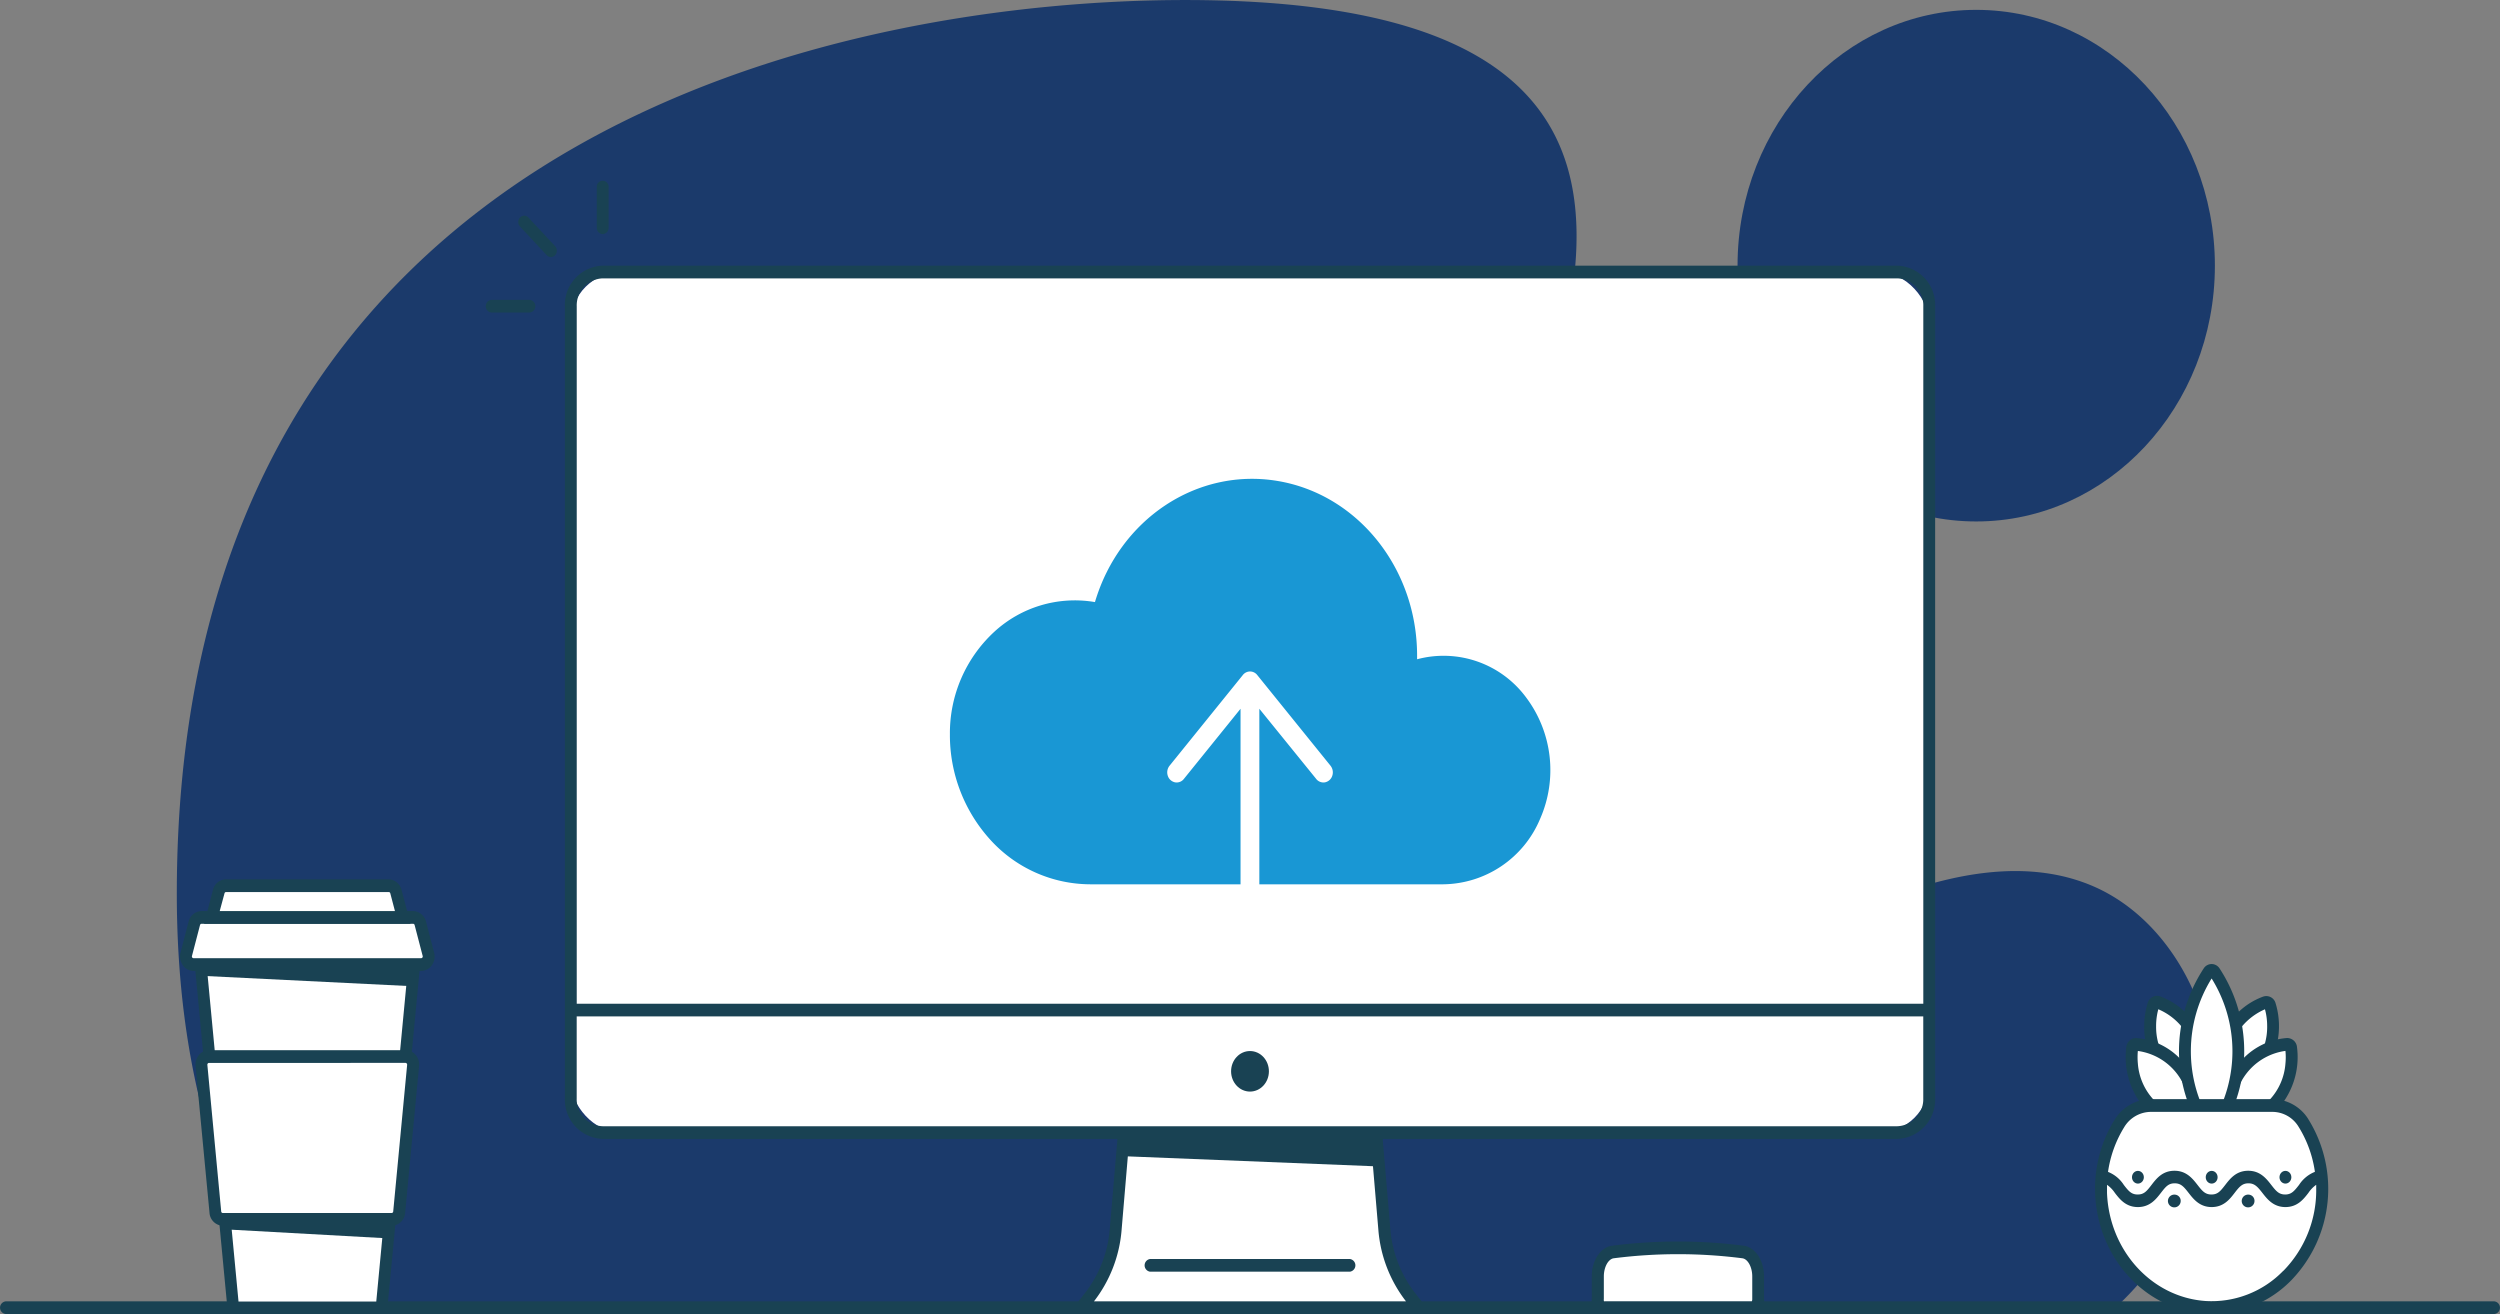 <svg xmlns="http://www.w3.org/2000/svg" width="416.833" height="219.097" viewBox="0 0 416.833 219.097"><rect x="0" y="0" width="416.833" height="219.097" fill="#808080" stroke="none"/><defs><style>.a{fill:rgb(27, 58, 107);}.b,.d{fill:#194253;}.c,.e{fill:#fff;}.c,.d{fill-rule:evenodd;}.f{fill:rgb(25, 151, 212);;}</style></defs><g transform="translate(0.01 -0.04)"><g transform="translate(-0.01 0.04)"><g transform="translate(29.483)"><path class="a" d="M545.418,374.5c7.366-9.564,11.579-22.184,10.248-34.506s-8.589-24.043-19.2-28.977c-11.15-5.151-24.078-2.521-35.5,1.886-16.138,6.225-31.255,12.37-48.194,15.688-13.483,2.623-23.454-.155-30.429-13.647-19.083-36.947,94.667-151.99-37.971-151.99-53.769,0-168.106,19.683-168.106,149,0,29.741,7.328,51.993,18.661,68.871H539.673A52.3,52.3,0,0,0,545.418,374.5Z" transform="translate(-216.27 -162.95)"/><ellipse class="a" cx="39.794" cy="42.651" rx="39.794" ry="42.651" transform="translate(260.224 1.643)"/></g><g transform="translate(0 216.975)"><path class="b" d="M585.363,486.072H170.51a1.064,1.064,0,0,1,0-2.122H585.363a1.064,1.064,0,0,1,0,2.122Z" transform="translate(-169.52 -483.95)"/></g></g><g transform="translate(94.171 44.334)"><path class="c" d="M455.39,469.216l1.362-1.737a21.16,21.16,0,0,0,4.37-11.275l1.791-20.994h41.219l1.791,20.994a21.162,21.162,0,0,0,4.37,11.308l1.362,1.737Z" transform="translate(-369.288 -295.474)"/><path class="b" d="M501.979,435.766l1.7,20.035a22.331,22.331,0,0,0,4.6,11.849H456.257a22.33,22.33,0,0,0,4.6-11.849l1.7-20.035h39.416m1.8-2.116H460.76l-.164,1.926L458.887,455.6a20.028,20.028,0,0,1-4.143,10.686L452,469.772h60.542l-2.724-3.481a20.028,20.028,0,0,1-4.143-10.687l-1.709-20.028-.164-1.926Z" transform="translate(-368.035 -294.969)"/><path class="d" d="M297.23,279.98v3.562l42.632,1.71V279.98Z" transform="translate(-203.957 -135.053)"/><path class="b" d="M506.37,475.626H473.046a1.07,1.07,0,0,1,0-2.116H506.37a1.07,1.07,0,0,1,0,2.116Z" transform="translate(-375.472 -307.886)"/><rect class="e" width="226.497" height="143.487" rx="8.43" transform="translate(0.99 1.061)"/><path class="b" d="M541.025,228.48H325.166a6.545,6.545,0,0,0-6.306,6.759V367.323a6.545,6.545,0,0,0,6.306,6.759H541.025a6.545,6.545,0,0,0,6.307-6.759V235.239a6.545,6.545,0,0,0-6.306-6.759ZM325.166,230.6H541.025a4.5,4.5,0,0,1,4.333,4.637v116.3H320.84v-116.3A4.5,4.5,0,0,1,325.166,230.6ZM541.025,371.967H325.166a4.5,4.5,0,0,1-4.333-4.644V353.656H545.351v13.667a4.5,4.5,0,0,1-4.326,4.644Z" transform="translate(-318.86 -228.48)"/><ellipse class="b" cx="3.153" cy="3.38" rx="3.153" ry="3.38" transform="translate(111.082 130.949)"/></g><g transform="translate(265.386 207.041)"><path class="e" d="M594.443,471.455h0c-1.425.182-2.523,1.953-2.523,4.056V479.3c0,.784.429,1.419.959,1.419h24.829c.53,0,.959-.635.959-1.419V475.51c0-2.116-1.1-3.887-2.523-4.056h0A84.5,84.5,0,0,0,594.443,471.455Z" transform="translate(-590.93 -469.701)"/><path class="b" d="M617.127,481.291H592.3a2.239,2.239,0,0,1-1.949-2.481v-3.792c0-2.67,1.463-4.873,3.4-5.124h0a86.263,86.263,0,0,1,21.928,0c1.936.25,3.4,2.454,3.4,5.124v3.792A2.239,2.239,0,0,1,617.127,481.291Zm-24.69-2.089Zm0-.041h24.6a.716.716,0,0,0,.076-.358v-3.792c0-1.548-.738-2.9-1.652-3.021a84.465,84.465,0,0,0-21.442,0h0c-.914.122-1.652,1.474-1.652,3.021V478.8a.72.72,0,0,0,.044.4Z" transform="translate(-590.35 -469.195)"/></g><g transform="translate(349.306 160.777)"><g transform="translate(5.107)"><path class="e" d="M739.331,410.217a.592.592,0,0,0-.484.026.662.662,0,0,0-.324.386,11.855,11.855,0,0,0-.523,3.481,11.212,11.212,0,0,0,7.852,10.93,12.025,12.025,0,0,0-.26-8.943,10.8,10.8,0,0,0-6.254-5.927Z" transform="translate(-733.912 -403.803)"/><path class="b" d="M745.861,425.816l-.851-.243A12.265,12.265,0,0,1,736.42,413.6a13.045,13.045,0,0,1,.58-3.839,1.635,1.635,0,0,1,.795-.987,1.552,1.552,0,0,1,1.261-.1h0a11.811,11.811,0,0,1,6.824,6.466,13.15,13.15,0,0,1,.3,9.757Zm-7.095-14.985a10.727,10.727,0,0,0-.366,2.792,10.264,10.264,0,0,0,6.237,9.6,10.673,10.673,0,0,0,.366-2.785,10.238,10.238,0,0,0-6.237-9.612ZM738.438,410.709Z" transform="translate(-733.328 -403.287)"/><path class="e" d="M733.844,420.58a.645.645,0,0,0-.631.568,11.88,11.88,0,0,0,2.462,8.914,10.284,10.284,0,0,0,7.861,3.928,11.951,11.951,0,0,0,.132-3.332A10.922,10.922,0,0,0,733.844,420.58Z" transform="translate(-732.108 -407.176)"/><path class="b" d="M743.748,434.548h-.826a11.235,11.235,0,0,1-8.608-4.293,12.98,12.98,0,0,1-2.687-9.76,1.641,1.641,0,0,1,1.7-1.487A11.359,11.359,0,0,1,741.7,423.8a13.072,13.072,0,0,1,2.208,9.894Zm-10.2-13.4a11.218,11.218,0,0,0,0,2.109,9.934,9.934,0,0,0,8.533,9.112,10.707,10.707,0,0,0,0-2.109,9.9,9.9,0,0,0-8.533-9.1Z" transform="translate(-731.518 -406.666)"/><path class="e" d="M764.117,410.221a.592.592,0,0,1,.484.026.662.662,0,0,1,.324.386,12.023,12.023,0,0,1-.767,8.922,10.687,10.687,0,0,1-6.587,5.516,12.04,12.04,0,0,1,.268-8.943,10.814,10.814,0,0,1,6.253-5.928Z" transform="translate(-740.87 -403.806)"/><path class="b" d="M756.44,425.837l-.322-.879a13.171,13.171,0,0,1,.31-9.753,11.832,11.832,0,0,1,6.816-6.47h0a1.6,1.6,0,0,1,2.056,1.088,13.146,13.146,0,0,1-.828,9.749,11.688,11.688,0,0,1-7.188,6.04Zm7.095-14.985a10.437,10.437,0,0,0-5.89,12.4,10.264,10.264,0,0,0,6.256-9.632,10.723,10.723,0,0,0-.366-2.765ZM763.869,410.73Z" transform="translate(-740.313 -403.308)"/><path class="e" d="M768.421,420.577a.645.645,0,0,1,.631.568,11.879,11.879,0,0,1-2.462,8.914,10.284,10.284,0,0,1-7.861,3.928,11.924,11.924,0,0,1,2.01-9.05,10.36,10.36,0,0,1,7.664-4.367Z" transform="translate(-741.498 -407.173)"/><path class="b" d="M757.366,434.545l-.158-.872a13.043,13.043,0,0,1,2.2-9.9A11.332,11.332,0,0,1,767.79,419h0a1.654,1.654,0,0,1,1.7,1.487,13.008,13.008,0,0,1-2.694,9.755,11.262,11.262,0,0,1-8.6,4.3Zm10.2-13.4a9.908,9.908,0,0,0-8.533,9.112,11.224,11.224,0,0,0,0,2.109,9.928,9.928,0,0,0,8.533-9.112,10.712,10.712,0,0,0,0-2.1Z" transform="translate(-740.93 -406.663)"/><path class="e" d="M752.1,402.59a.606.606,0,0,0-1.009,0,24.065,24.065,0,0,0,.5,27.152,24.035,24.035,0,0,0,.5-27.152Z" transform="translate(-737.288 -401.259)"/><path class="b" d="M751.052,430.964l-.782-1.075a25.2,25.2,0,0,1-.53-28.423,1.583,1.583,0,0,1,1.312-.717h0a1.589,1.589,0,0,1,1.312.717,25.188,25.188,0,0,1-.53,28.389Zm0-27.808a23.013,23.013,0,0,0,0,24.28A22.976,22.976,0,0,0,751.052,403.156Z" transform="translate(-736.723 -400.75)"/></g><g transform="translate(0 22.528)"><path class="e" d="M728.03,438.725a20.786,20.786,0,0,0,3.326,25.812,17.528,17.528,0,0,0,24.311-.139,20.8,20.8,0,0,0,3.069-25.848,6.1,6.1,0,0,0-5.159-2.859H733.3A6.208,6.208,0,0,0,728.03,438.725Z" transform="translate(-724 -434.601)"/><path class="b" d="M758.97,437.405A7.035,7.035,0,0,0,753,434.08H732.722a7.152,7.152,0,0,0-6.092,3.515,21.78,21.78,0,0,0-3.2,12.167c.388,10.691,8.229,19.351,18.188,20.089.423,0,.839.041,1.261.041a18.584,18.584,0,0,0,13.294-5.651,21.953,21.953,0,0,0,2.794-26.835Zm-30.694,1.352a5.228,5.228,0,0,1,4.415-2.555h20.275A5.1,5.1,0,0,1,757.3,438.6a19.289,19.289,0,0,1,2.775,7.6,5.591,5.591,0,0,0-2.642,2.177c-.795,1.014-1.261,1.6-2.314,1.6s-1.526-.581-2.321-1.6-1.829-2.359-3.834-2.359-3.014,1.3-3.834,2.359-1.261,1.6-2.308,1.6-1.526-.581-2.321-1.6-1.829-2.359-3.834-2.359-3.015,1.3-3.828,2.359-1.261,1.6-2.314,1.6-1.52-.581-2.314-1.6a5.547,5.547,0,0,0-2.63-2.17A19.405,19.405,0,0,1,728.276,438.757Zm26.538,23.928a16.618,16.618,0,0,1-13.067,5.042c-8.93-.67-15.964-8.427-16.334-18.014v-1.352a5.123,5.123,0,0,1,1.312,1.352c.814,1.055,1.835,2.359,3.834,2.359s3.015-1.3,3.834-2.359,1.261-1.6,2.308-1.6,1.526.581,2.321,1.6,1.829,2.359,3.834,2.359,3.014-1.3,3.828-2.359,1.293-1.6,2.314-1.6,1.526.581,2.321,1.6,1.829,2.359,3.834,2.359,3.014-1.3,3.834-2.359a5.174,5.174,0,0,1,1.305-1.352v.676a19.175,19.175,0,0,1-5.48,13.674Z" transform="translate(-723.42 -434.079)"/><ellipse class="b" cx="0.99" cy="1.061" rx="0.99" ry="1.061" transform="translate(30.75 11.958)"/><path class="b" d="M763.42,457.63a1.064,1.064,0,1,0,.99,1.061A1.028,1.028,0,0,0,763.42,457.63Z" transform="translate(-737.828 -441.711)"/><ellipse class="b" cx="0.99" cy="1.061" rx="0.99" ry="1.061" transform="translate(18.453 11.958)"/><path class="b" d="M743.91,457.63a1.064,1.064,0,1,0,.99,1.061A1.028,1.028,0,0,0,743.91,457.63Z" transform="translate(-730.622 -441.711)"/><ellipse class="b" cx="0.99" cy="1.061" rx="0.99" ry="1.061" transform="translate(6.155 11.958)"/></g></g><g transform="translate(80.972 30.187)"><path class="b" d="M328.28,216.432a1.028,1.028,0,0,1-.99-1.061v-6.759a.993.993,0,1,1,1.98,0v6.759a1.028,1.028,0,0,1-.99,1.061Z" transform="translate(-308.774 -207.55)"/><path class="b" d="M311.982,223.051a.976.976,0,0,1-.7-.311l-4.452-4.779a1.116,1.116,0,0,1,0-1.5.944.944,0,0,1,1.4,0l4.459,4.779a1.123,1.123,0,0,1,0,1.5A.976.976,0,0,1,311.982,223.051Z" transform="translate(-301.11 -210.337)"/><path class="b" d="M305.227,239.032H298.92a1.064,1.064,0,0,1,0-2.122h6.307a1.064,1.064,0,0,1,0,2.122Z" transform="translate(-297.93 -217.065)"/></g><g transform="translate(30.006 146.65)"><path class="e" d="M53.02,237.97l5.436,57.211H83.184L88.62,237.97Z" transform="translate(-49.593 -223.755)"/><path class="b" d="M252.975,458.643H226.488L220.85,399.31h37.788Zm-24.728-2.089h22.968l5.234-55.089H223.026Z" transform="translate(-218.495 -386.156)"/><path class="e" d="M257.763,390.237a1.278,1.278,0,0,0-1.217-.987h-35.26a1.278,1.278,0,0,0-1.211.987l-1.343,5.157a1.43,1.43,0,0,0,.208,1.18,1.235,1.235,0,0,0,1,.537H257.9a1.235,1.235,0,0,0,1-.537,1.43,1.43,0,0,0,.208-1.18Z" transform="translate(-217.695 -382.896)"/><path class="b" d="M257.316,397.664H219.363a2.2,2.2,0,0,1-1.793-.954,2.546,2.546,0,0,1-.37-2.108l1.343-5.157a2.294,2.294,0,0,1,2.163-1.764h35.266a2.294,2.294,0,0,1,2.163,1.764l1.343,5.157a2.546,2.546,0,0,1-.37,2.108,2.2,2.2,0,0,1-1.793.954ZM220.707,389.8a.275.275,0,0,0-.259.216l-1.343,5.151a.308.308,0,0,0,.043.255.266.266,0,0,0,.216.117h37.952a.272.272,0,0,0,.214-.115.3.3,0,0,0,.044-.257l-1.343-5.151a.275.275,0,0,0-.259-.216Z" transform="translate(-217.115 -382.387)"/><path class="e" d="M226.673,382.407l-1.123,4.306h31.816l-1.123-4.306a1.278,1.278,0,0,0-1.211-.987H227.915a1.276,1.276,0,0,0-1.242.987Z" transform="translate(-220.231 -380.359)"/><path class="b" d="M257.9,387.265H223.48l1.476-5.651a2.282,2.282,0,0,1,2.163-1.764h27.118a2.282,2.282,0,0,1,2.163,1.764Zm-31.816-2.122H255.3l-.776-2.961a.275.275,0,0,0-.259-.21H227.144a.275.275,0,0,0-.259.21Z" transform="translate(-219.466 -379.85)"/><path class="e" d="M222.776,425.067l2.327,24.442a1.3,1.3,0,0,0,1.261,1.217H254.5a1.3,1.3,0,0,0,1.261-1.217l2.321-24.442a1.415,1.415,0,0,0-.322-1.045,1.225,1.225,0,0,0-.94-.443H224.031a1.225,1.225,0,0,0-.935.445A1.415,1.415,0,0,0,222.776,425.067Z" transform="translate(-219.204 -394.021)"/><path class="b" d="M253.919,451.278h-28.14a2.3,2.3,0,0,1-2.239-2.17l-2.327-24.442a2.526,2.526,0,0,1,.569-1.861,2.187,2.187,0,0,1,1.67-.8h32.794a2.2,2.2,0,0,1,1.671.791,2.512,2.512,0,0,1,.568,1.866l-2.321,24.442A2.31,2.31,0,0,1,253.919,451.278Zm-30.467-27.152a.258.258,0,0,0-.2.1.326.326,0,0,0-.069.223l2.308,24.442a.279.279,0,0,0,.271.264H253.9a.279.279,0,0,0,.271-.264l2.321-24.442a.311.311,0,0,0-.07-.226.27.27,0,0,0-.2-.1Z" transform="translate(-218.625 -393.513)"/><g transform="translate(3.427 14.215)"><path class="b" d="M59.42,299.83H86.941l-.4,3.833L59.66,302.175Z" transform="translate(-55.384 -258.017)"/><path class="b" d="M53.02,237.97l.227,1.879,34.932,1.724.441-3.6Z" transform="translate(-53.02 -237.97)"/></g></g><path class="f" d="M444.024,348.667h25.087V319.4l-9.428,11.673a1.521,1.521,0,0,1-1.5.592,1.615,1.615,0,0,1-1.211-1.123,1.781,1.781,0,0,1,.33-1.679l12.2-15.1a1.54,1.54,0,0,1,1.192-.581,1.522,1.522,0,0,1,1.192.581l12.2,15.1a1.781,1.781,0,0,1,.33,1.679,1.615,1.615,0,0,1-1.211,1.123,1.521,1.521,0,0,1-1.5-.592l-9.46-11.673v29.268h30.649a17.728,17.728,0,0,0,16.155-10.892,20.169,20.169,0,0,0-2.351-20.3,17.1,17.1,0,0,0-18.149-6.329c0-.2,0-.4,0-.6,0-14.54-9.886-26.906-23.288-29.134s-26.315,6.345-30.424,20.2a19.841,19.841,0,0,0-16.853,5.016,23,23,0,0,0-7.332,17.02,25.949,25.949,0,0,0,6.848,17.712A22.565,22.565,0,0,0,444.024,348.667Z" transform="translate(-262.282 -201.185)"/></g></svg>